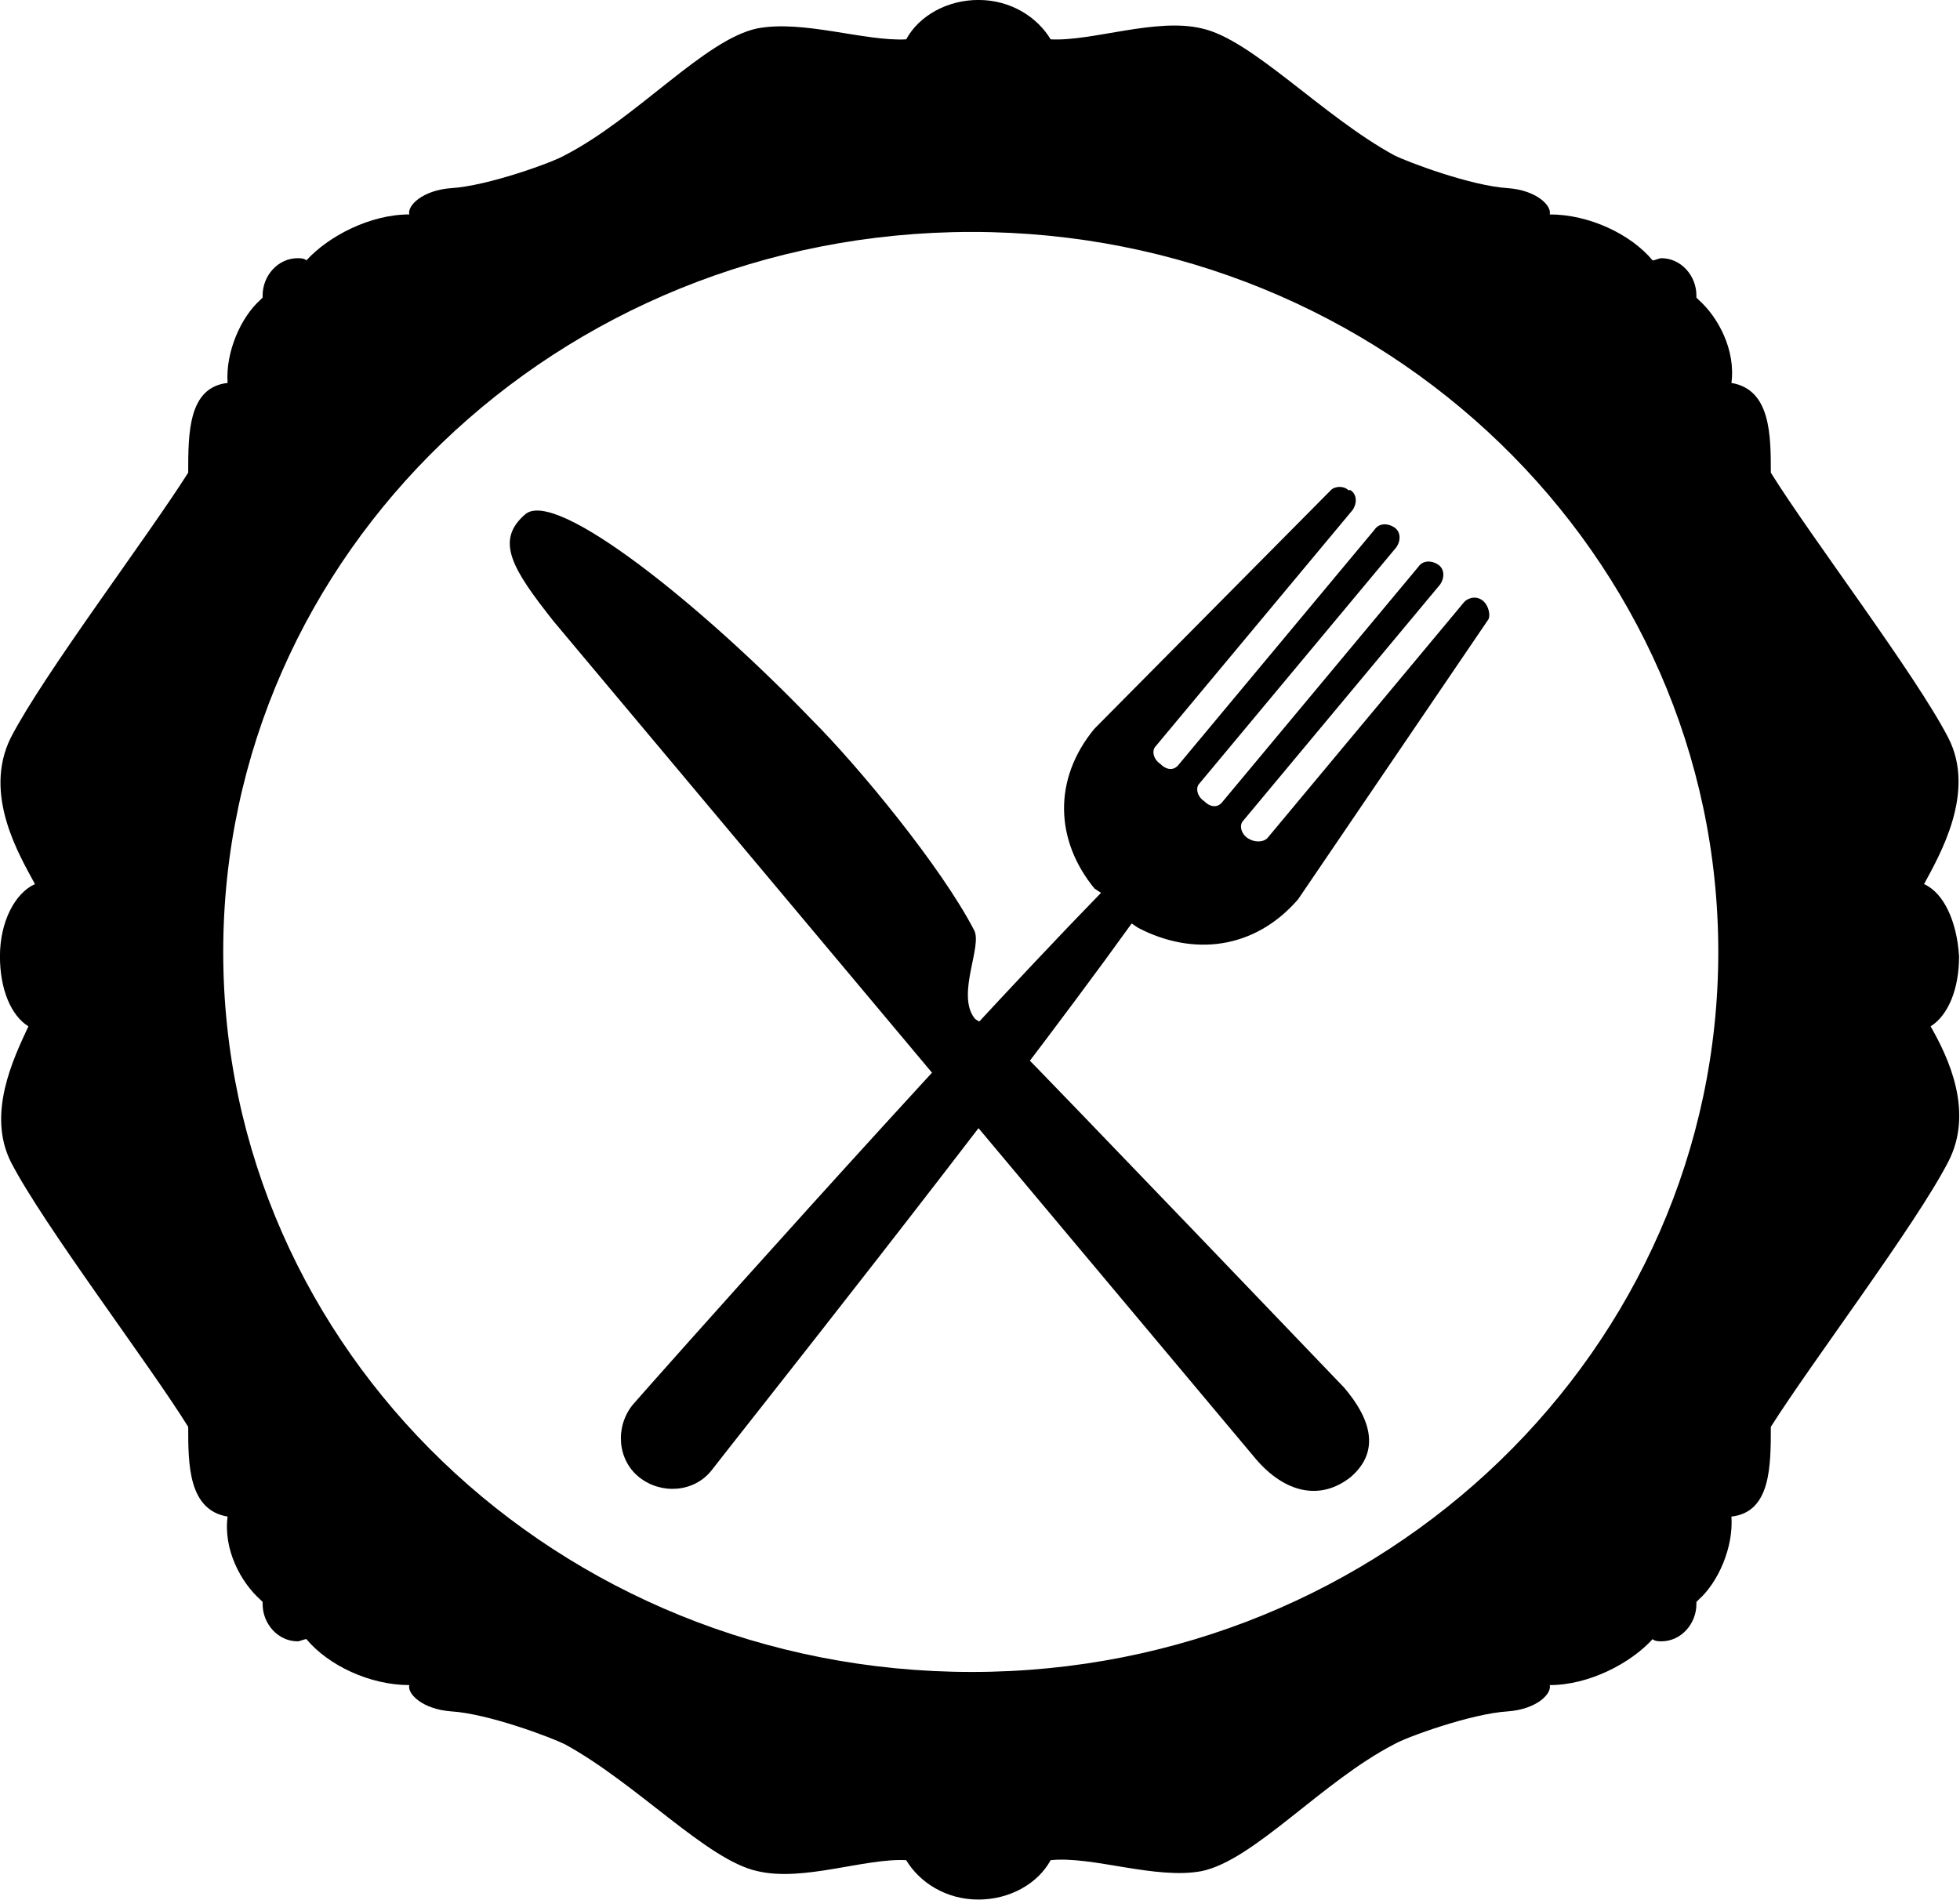 <svg data-v-d3f97b9e="" xmlns="http://www.w3.org/2000/svg" viewBox="0 0 61.872 60"><!----><!----><!----><!----><g data-v-d3f97b9e="" id="4797a0d7-75ad-43da-b260-98a309fca3c9" transform="matrix(0.691,0,0,0.691,-3.664,-4.493)" stroke="none" fill="black"><path d="M73.1 34c-.3-.3-.7-.2-.9 0l-9 10.8c-.2.2-.6.2-.9 0-.3-.2-.4-.6-.2-.8l9-10.8c.2-.3.2-.7-.1-.9-.3-.2-.7-.2-.9.1l-9 10.8c-.2.2-.5.2-.8-.1-.3-.2-.4-.6-.2-.8l9-10.8c.2-.3.2-.7-.1-.9-.3-.2-.7-.2-.9.1l-9 10.8c-.2.2-.5.2-.8-.1-.3-.2-.4-.6-.2-.8l9-10.8c.2-.3.2-.7-.1-.9h-.1c-.2-.2-.6-.2-.8 0L55.3 39.8c-1.9 2.3-1.8 5.1 0 7.3l.3.2C48.2 54.9 34.8 70 34.2 70.7c-.8 1-.7 2.5.3 3.3 1 .8 2.5.7 3.3-.3.6-.8 13.1-16.5 19.2-25l.3.2c2.5 1.3 5.3 1 7.3-1.3l8.7-12.8c.1-.2 0-.6-.2-.8z"></path><path d="M29.3 30c-1.4 1.2-.6 2.5 1.3 4.9l32.1 38.3c1.3 1.5 2.9 1.9 4.3.8 1.4-1.2.9-2.7-.3-4.1 0 0-13.4-14-15.2-15.8-.6-.6-1.6-.9-1.7-1.1-.8-1.1.4-3.3 0-4-1.5-2.9-5.3-7.5-7.4-9.6-5-5.2-11.7-10.6-13.1-9.4z"></path><path d="M93.5 53.4c.8 1.4 2 3.9.8 6.2-1.5 2.9-6.2 9.1-8.1 12.1 0 1.8 0 3.9-1.8 4.1.1 1.4-.6 3-1.5 3.8l-.1.1v.1c0 .9-.7 1.7-1.6 1.7-.1 0-.3 0-.4-.1-1 1.1-2.9 2.1-4.7 2.1.1.4-.6 1.1-1.9 1.2-1.7.1-4.7 1.2-5.2 1.5-3.3 1.7-6.4 5.3-8.8 5.8-2.1.4-5-.7-6.9-.5-.6 1.1-1.9 1.8-3.3 1.8-1.5 0-2.7-.8-3.3-1.8-1.9-.1-4.7 1-6.8.5-2.3-.5-5.5-4-8.8-5.8-.6-.3-3.5-1.4-5.2-1.5-1.3-.1-2-.8-1.9-1.2-1.8 0-3.7-.9-4.7-2.1-.1 0-.3.1-.4.1-.9 0-1.6-.8-1.6-1.7v-.1l-.1-.1c-.9-.8-1.7-2.3-1.5-3.8-1.8-.3-1.8-2.4-1.8-4.1-1.8-2.9-6.6-9.2-8.1-12.1-1.1-2.2.1-4.7.8-6.2-.8-.5-1.3-1.7-1.3-3.2 0-1.6.7-2.9 1.6-3.3-.7-1.3-2.4-4.1-1.1-6.7 1.5-2.9 6.2-9.1 8.1-12.1 0-1.8 0-3.9 1.8-4.1-.1-1.4.6-3 1.5-3.8l.1-.1V20c0-.9.7-1.7 1.6-1.7.1 0 .3 0 .4.1 1-1.1 2.9-2.1 4.7-2.1-.1-.4.6-1.1 1.9-1.2 1.7-.1 4.7-1.2 5.2-1.5 3.3-1.7 6.4-5.3 8.8-5.8 2.1-.4 4.9.6 6.8.5.6-1.1 1.9-1.8 3.3-1.8 1.5 0 2.7.8 3.3 1.8 1.9.1 4.8-1 6.9-.5 2.3.5 5.5 4 8.8 5.8.6.3 3.5 1.4 5.2 1.5 1.3.1 2 .8 1.9 1.2 1.8 0 3.7.9 4.7 2.1.1 0 .3-.1.4-.1.9 0 1.6.8 1.6 1.7v.1l.1.1c.9.8 1.7 2.3 1.5 3.8 1.8.3 1.8 2.4 1.8 4.1 1.8 2.9 6.6 9.2 8.1 12.1 1.3 2.5-.4 5.4-1.1 6.7.9.4 1.5 1.7 1.6 3.3 0 1.5-.5 2.7-1.3 3.2zM49.7 17.1c-18.9 0-34.2 14.7-34.2 32.9s15.3 32.9 34.2 32.9S83.8 68.1 83.8 50 68.6 17.1 49.7 17.1z"></path></g><!----></svg>